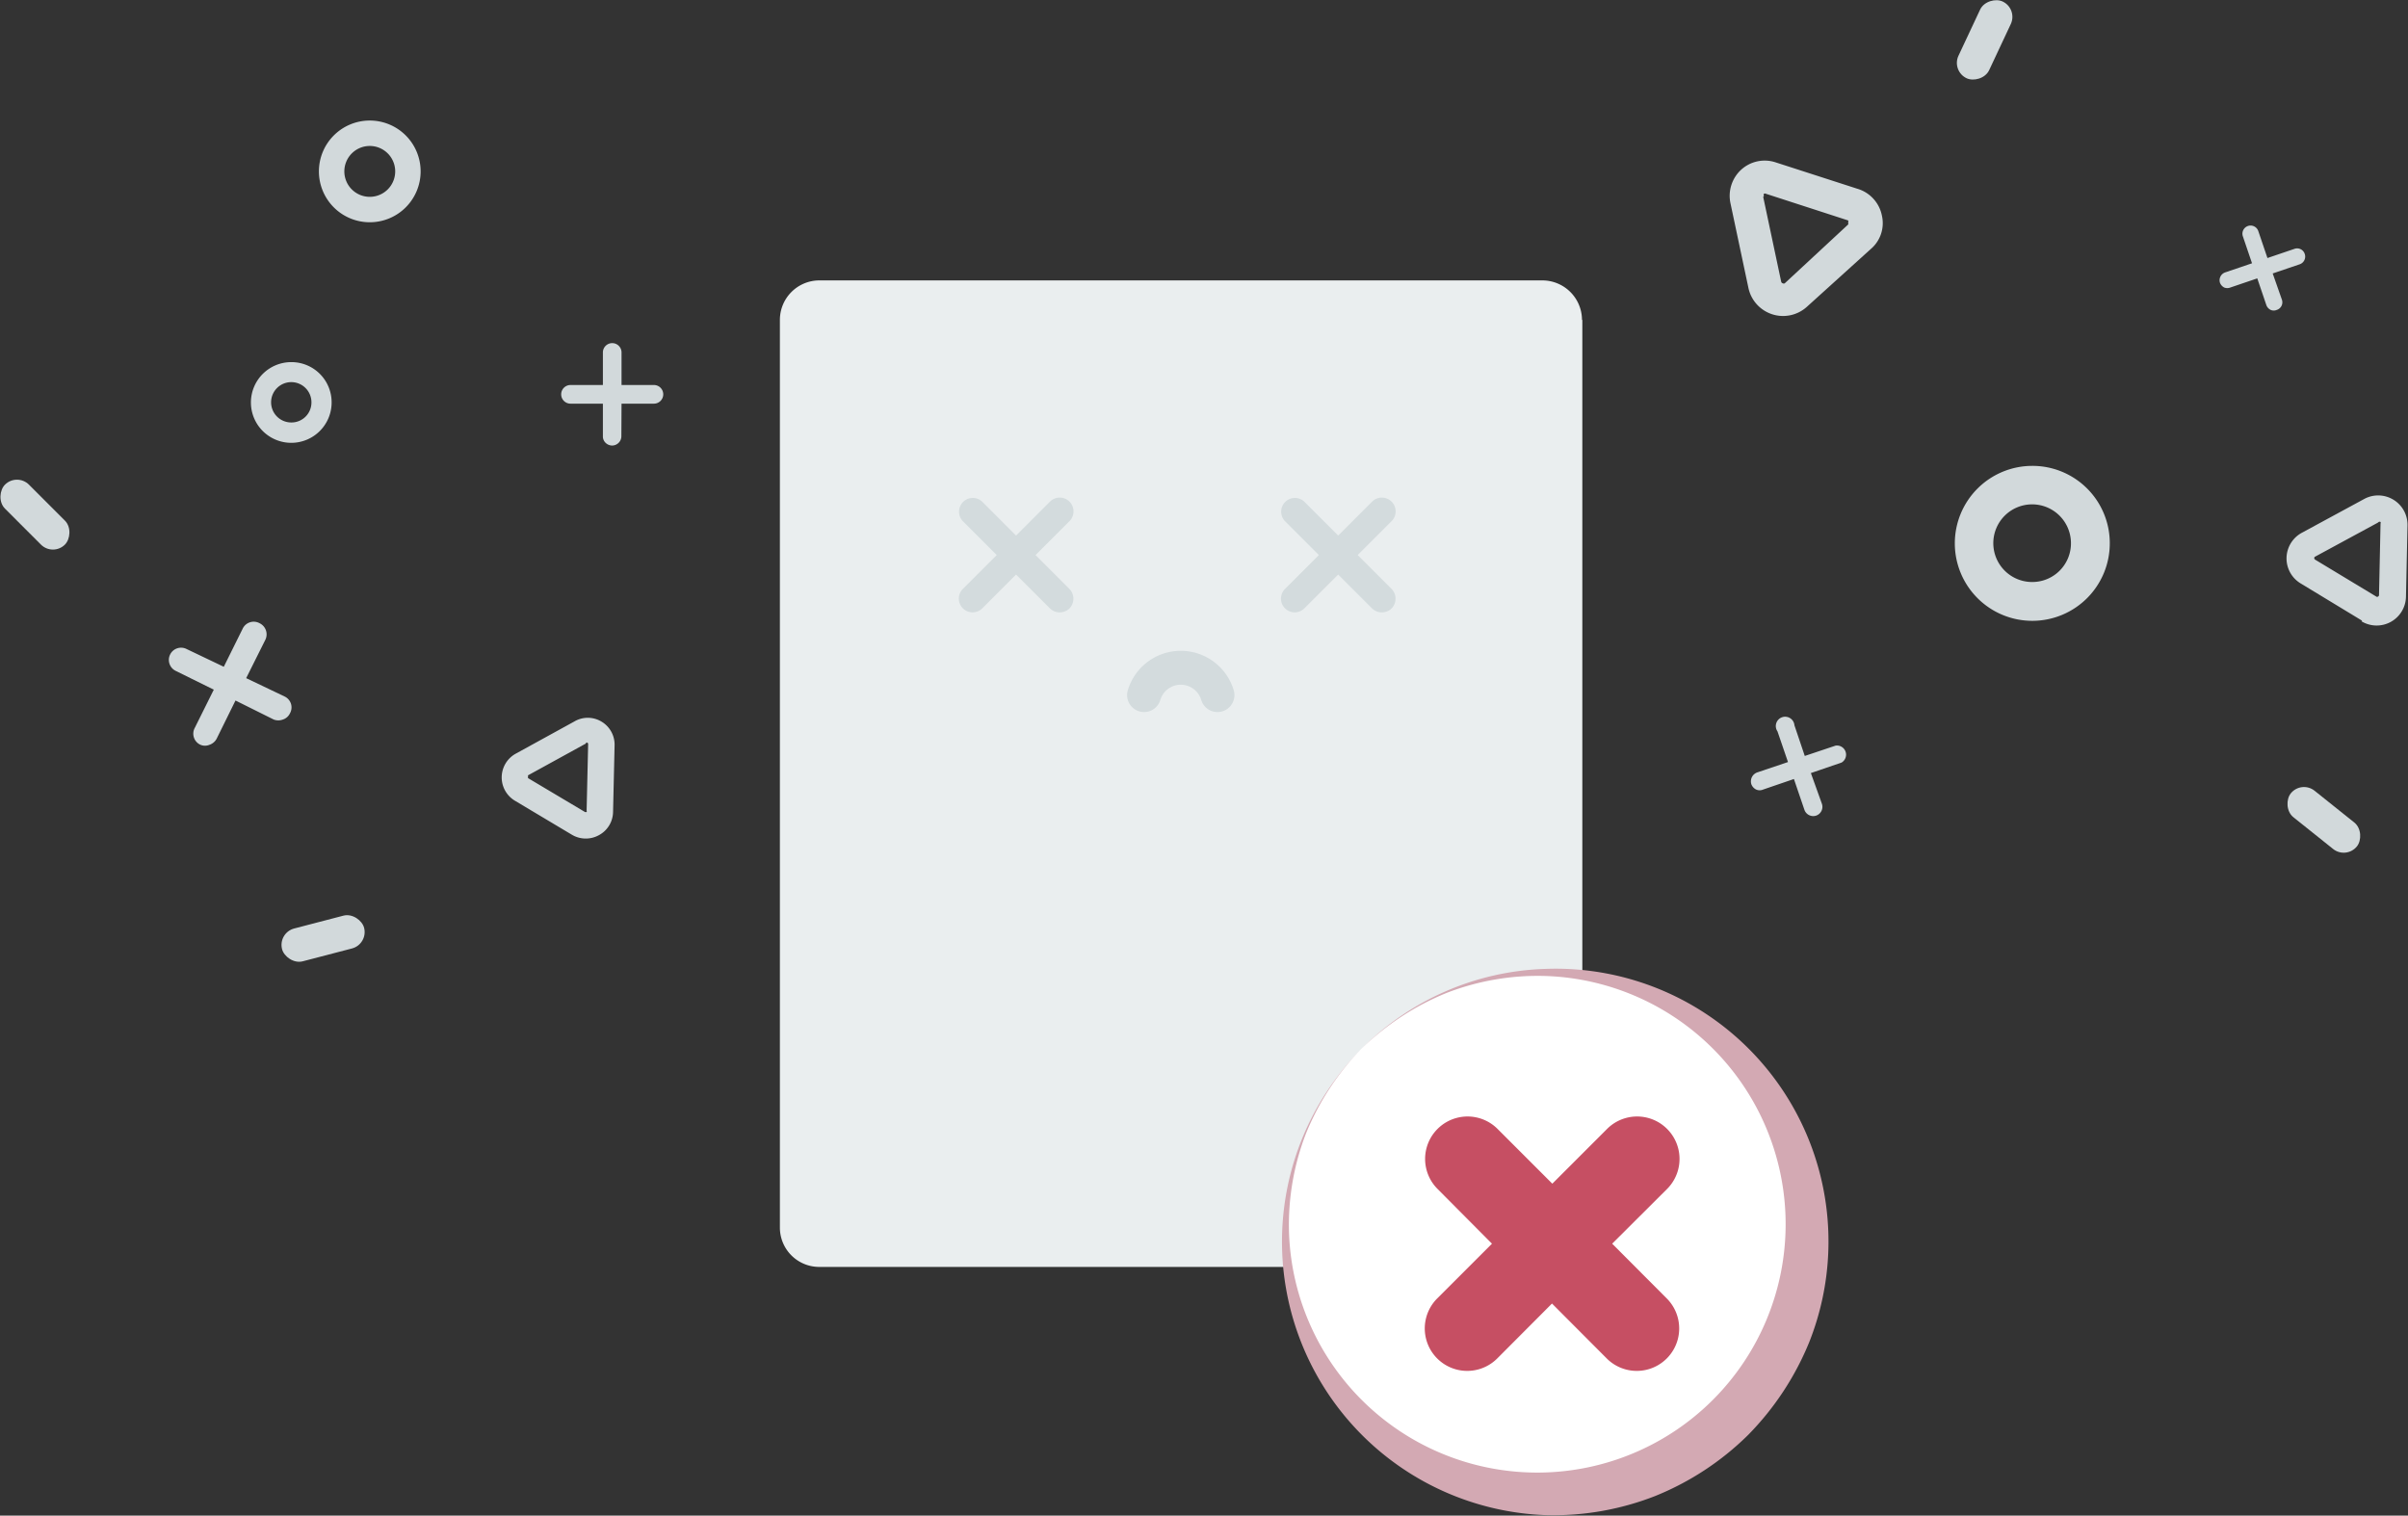 <svg xmlns="http://www.w3.org/2000/svg" viewBox="0 0 142.03 89.4"><rect x="0" y="0" width="142.03" height="89.4" fill="#333333" stroke="none"/><defs><style>.cls-1{fill:#eaeeef;}.cls-2{fill:#d2d9db;}.cls-3{fill:#fff;}.cls-4{fill:#d3a9b3;}.cls-5{fill:#c64f63;}.cls-6{fill:#d3dbdd;}.cls-7{fill:none;stroke:#d3dbdd;stroke-linecap:round;stroke-linejoin:round;stroke-width:2px;}</style></defs><title>Ресурс 2</title><g id="Слой_2" data-name="Слой 2"><g id="Слой_1-2" data-name="Слой 1"><path class="cls-1" d="M93.31,18.87A2.34,2.34,0,0,0,91,16.54H48.3A2.33,2.33,0,0,0,46,18.87V72.41a2.32,2.32,0,0,0,2.32,2.32H91a2.33,2.33,0,0,0,2.33-2.32V18.87Z"/><path class="cls-2" d="M14.52,40l1.12-2.24a.73.73,0,0,0-.33-1,.72.72,0,0,0-1,.33l-1.11,2.24L11,38.28a.72.72,0,0,0-.64,1.29l2.25,1.11-1.12,2.25a.72.72,0,0,0,.33,1,.68.68,0,0,0,.54,0,.74.74,0,0,0,.42-.36l1.11-2.25,2.25,1.12a.75.75,0,0,0,.55,0,.69.69,0,0,0,.41-.36.71.71,0,0,0-.32-1Z"/><path class="cls-2" d="M36.66,23.81l1.91,0a.55.55,0,0,0,.55-.55.55.55,0,0,0-.54-.55H36.66l0-1.92a.55.55,0,0,0-1.1,0v1.92l-1.91,0a.55.55,0,1,0,0,1.1h1.91v1.92a.52.52,0,0,0,.15.38.56.56,0,0,0,.39.17.55.55,0,0,0,.55-.55Z"/><path class="cls-2" d="M106.81,45.6l1.81-.62a.54.54,0,0,0-.35-1l-1.82.61-.61-1.81a.55.55,0,1,0-1,.36l.62,1.81-1.81.61a.56.56,0,0,0-.35.7.57.57,0,0,0,.28.31.51.51,0,0,0,.42,0l1.81-.62.62,1.82a.55.55,0,0,0,.69.34.55.55,0,0,0,.34-.7Z"/><path class="cls-2" d="M134.05,16.13l1.59-.54a.48.48,0,0,0,.3-.61.47.47,0,0,0-.61-.3l-1.59.54-.54-1.59a.48.48,0,1,0-.91.31l.54,1.59-1.59.54a.49.49,0,0,0-.3.61.53.53,0,0,0,.25.28.5.5,0,0,0,.36,0l1.59-.54.54,1.59a.51.51,0,0,0,.25.27.45.45,0,0,0,.36,0,.47.47,0,0,0,.3-.61Z"/><rect class="cls-2" x="16.56" y="54.36" width="5" height="2" rx="1" ry="1" transform="translate(-13.36 6.6) rotate(-14.62)"/><rect class="cls-2" x="114.56" y="1.36" width="5" height="2" rx="1" ry="1" transform="translate(65.21 107.33) rotate(-64.87)"/><rect class="cls-2" x="134.56" y="47.36" width="5" height="2" rx="1" ry="1" transform="translate(60.23 -75.01) rotate(38.65)"/><rect class="cls-2" x="-0.44" y="29.36" width="5" height="2" rx="1" ry="1" transform="translate(-17.95 53.28) rotate(-135)"/><path class="cls-2" d="M21.81,7.11a3,3,0,1,0,3,3A3,3,0,0,0,21.81,7.11Zm0,4.5a1.5,1.5,0,1,1,1.5-1.5A1.5,1.5,0,0,1,21.81,11.61Z"/><path class="cls-2" d="M119.87,27.48A4.57,4.57,0,1,0,124.44,32,4.56,4.56,0,0,0,119.87,27.48Zm0,6.85A2.29,2.29,0,1,1,122.15,32,2.28,2.28,0,0,1,119.87,34.33Z"/><path class="cls-2" d="M17.18,21.36a2.38,2.38,0,1,0,2.38,2.37A2.37,2.37,0,0,0,17.18,21.36Zm0,3.56a1.19,1.19,0,1,1,1.19-1.19A1.18,1.18,0,0,1,17.18,24.92Z"/><path class="cls-2" d="M33.72,49.23l-3.35-2a1.6,1.6,0,0,1,.06-2.78l3.44-1.89h0a1.56,1.56,0,0,1,1.6,0,1.58,1.58,0,0,1,.78,1.4l-.09,3.93a1.58,1.58,0,0,1-.83,1.37A1.6,1.6,0,0,1,33.72,49.23Zm.87-5.39-3.44,1.89a.11.11,0,0,0,0,.09.08.08,0,0,0,0,.08l3.36,2s0,0,.09,0a.09.09,0,0,0,0-.08l.09-3.93a.08.08,0,0,0-.05-.08.12.12,0,0,0-.1,0Z"/><path class="cls-2" d="M139.32,36.61l-3.61-2.19a1.72,1.72,0,0,1,.07-3l3.69-2h0A1.73,1.73,0,0,1,142,31l-.09,4.21a1.73,1.73,0,0,1-2.62,1.44Zm.93-5.78-3.69,2a.09.09,0,0,0-.06.09.11.11,0,0,0,.05.09l3.61,2.18a.08.08,0,0,0,.1,0,.1.1,0,0,0,.06-.09l.09-4.22a.1.1,0,0,0,0-.09.1.1,0,0,0-.11,0Z"/><path class="cls-2" d="M110.33,14.7l-3.77,3.41A2.09,2.09,0,0,1,103.13,17l-1.06-5h0a2.09,2.09,0,0,1,.64-2,2.06,2.06,0,0,1,2-.43l4.83,1.56A2.07,2.07,0,0,1,111,12.72,2,2,0,0,1,110.33,14.7ZM104,11.62l1.06,5a.13.13,0,0,0,.09.09.12.12,0,0,0,.12,0L109,13.25a.1.1,0,0,0,0-.12A.11.11,0,0,0,109,13l-4.84-1.57a.13.13,0,0,0-.12,0,.14.14,0,0,0,0,.12Z"/><circle class="cls-3" cx="91.18" cy="72.73" r="15.38"/><path class="cls-4" d="M80.31,61.86a16,16,0,0,1,10.87-4.71,16.09,16.09,0,0,1,15.54,22,16.9,16.9,0,0,1-3.61,5.49,16.68,16.68,0,0,1-5.5,3.61,16.46,16.46,0,0,1-6.43,1.12A16.14,16.14,0,0,1,80.31,61.86Zm0,0a15.43,15.43,0,0,0-3.28,5,14.91,14.91,0,0,0-1,5.86A14.65,14.65,0,1,0,91.18,57.57a14.9,14.9,0,0,0-5.86,1A15.43,15.43,0,0,0,80.31,61.86Z"/><path class="cls-5" d="M95.09,73.36l3.24-3.23a2.5,2.5,0,0,0-3.54-3.54l-3.23,3.23-3.23-3.23a2.5,2.5,0,0,0-3.54,3.54L88,73.36l-3.23,3.23a2.5,2.5,0,0,0,3.54,3.54l3.23-3.24,3.23,3.24a2.5,2.5,0,0,0,3.54-3.54Z"/><path class="cls-6" d="M61.08,32.74l2-2a.81.81,0,0,0-1.15-1.15l-2,2-2-2a.81.81,0,0,0-1.14,1.15l2,2-2,2a.81.81,0,0,0,.57,1.38.83.83,0,0,0,.57-.23l2-2,2,2a.83.83,0,0,0,1.15,0,.83.83,0,0,0,0-1.15Z"/><path class="cls-6" d="M80.08,32.74l2-2a.81.81,0,0,0-1.15-1.15l-2,2-2-2a.81.81,0,0,0-1.14,1.15l2,2-2,2a.81.81,0,0,0,.57,1.38.83.83,0,0,0,.57-.23l2-2,2,2a.83.83,0,0,0,1.15,0,.83.83,0,0,0,0-1.15Z"/><path class="cls-7" d="M67.48,41a2.26,2.26,0,0,1,4.33,0"/></g></g></svg>